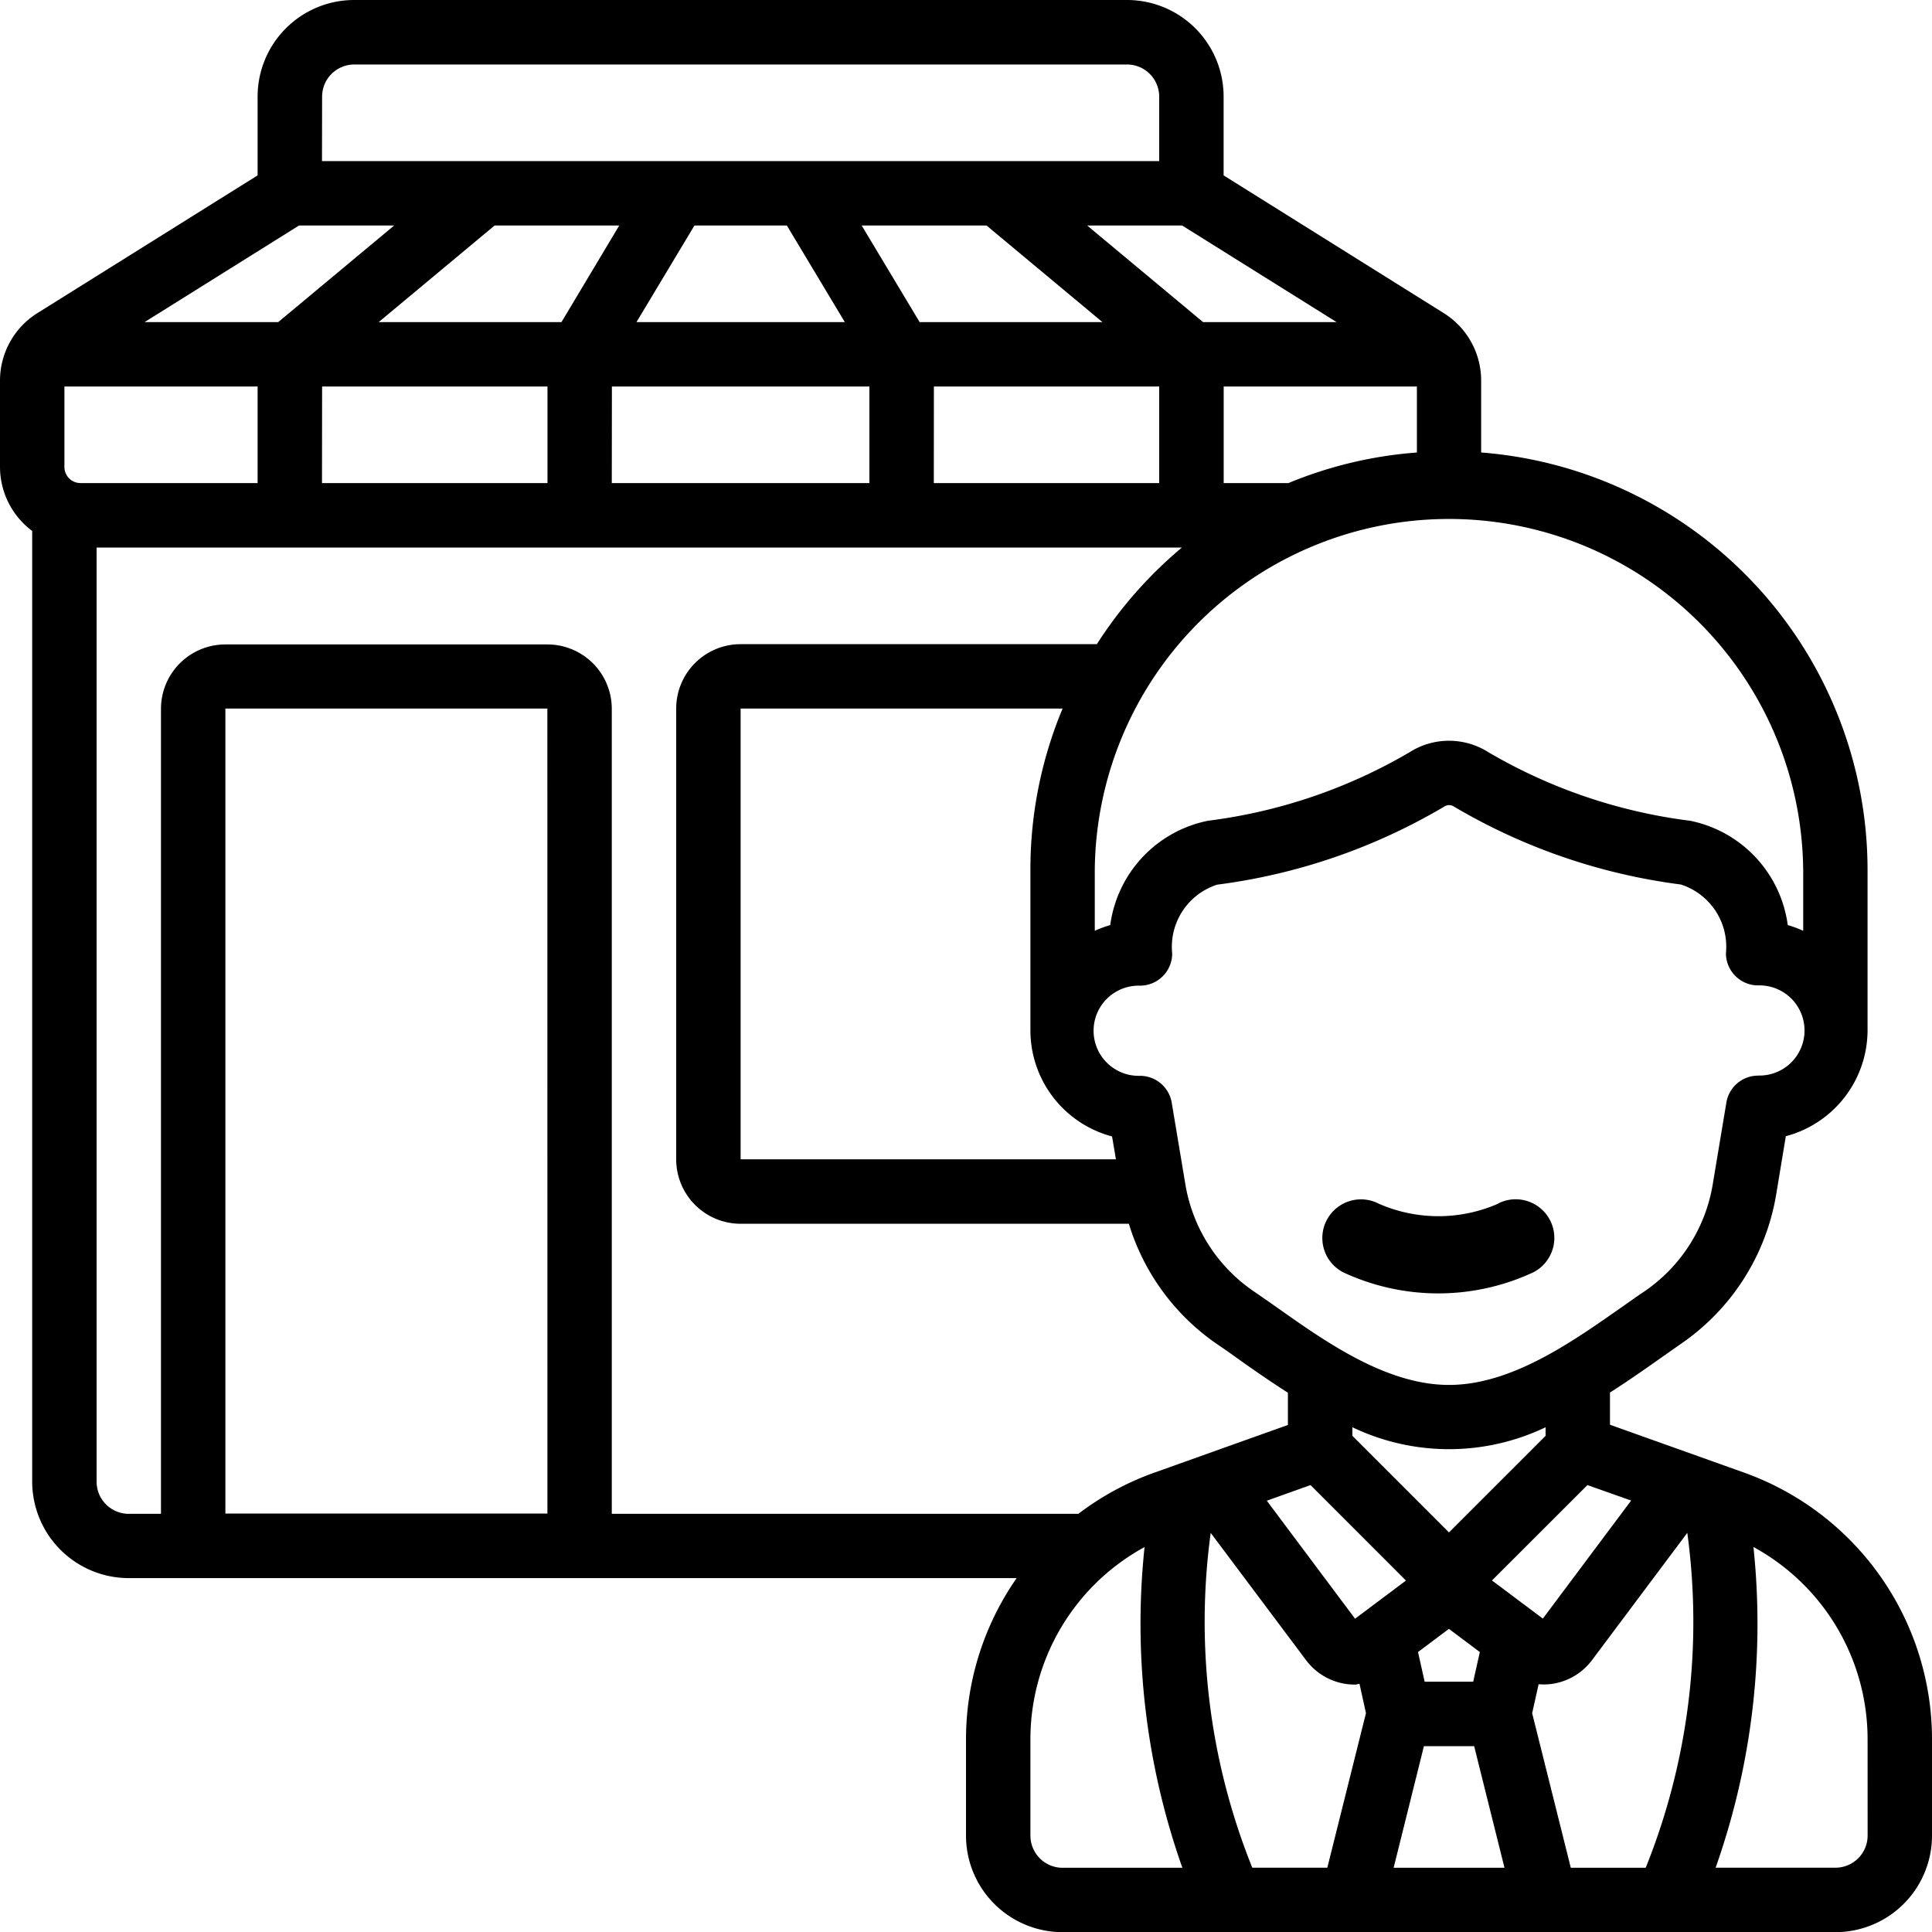 <svg xmlns="http://www.w3.org/2000/svg" width="50" height="50.004" viewBox="0 0 50 50.004">
  <g id="svgexport-10_5_" data-name="svgexport-10 (5)" transform="translate(0 -0.022)">
    <path id="Path_16666" data-name="Path 16666" d="M45.143,38.135l-3.477-1.241v-.833c.441-.281.852-.568,1.222-.829.209-.147.408-.287.593-.417a5.853,5.853,0,0,0,2.486-3.878l.25-1.51a2.84,2.84,0,0,0,2.115-2.737V22.524a10.842,10.842,0,0,0-10-10.792V9.881a2.057,2.057,0,0,0-.983-1.765L31.667,4.561V2.522a2.5,2.5,0,0,0-2.5-2.5h-20a2.5,2.5,0,0,0-2.5,2.5V4.561L.989,8.112A2.061,2.061,0,0,0,0,9.881v2.226a2.071,2.071,0,0,0,.833,1.656v24.6a2.5,2.5,0,0,0,2.5,2.5H26.311A7.307,7.307,0,0,0,25,45.026v2.5a2.5,2.5,0,0,0,2.5,2.5h20a2.5,2.5,0,0,0,2.5-2.5v-2.5A7.333,7.333,0,0,0,45.143,38.135ZM42.591,48.36H40.652l-1-4,.167-.75a1.672,1.672,0,0,0,.333-.007,1.578,1.578,0,0,0,1.053-.622l2.462-3.289a17.047,17.047,0,0,1-1.076,8.667ZM31.333,39.693,33.8,42.986a1.576,1.576,0,0,0,1.052.619,1.7,1.7,0,0,0,.215.014c.04,0,.077-.016.117-.019l.167.758-1,4H32.409a17.047,17.047,0,0,1-1.076-8.666Zm2.583-1.237,2.47,2.471-1.317.987-2.284-3.054Zm7.167,0,1.131.4-2.285,3.055-1.317-.987Zm-4.213,5.089-.172-.768.8-.6.8.6-.172.768Zm-.019,1.667h1.3l.785,3.148H36.067ZM40,37.181l-2.5,2.5-2.5-2.5v-.222a5.79,5.79,0,0,0,5,0Zm5.5-9.322a.833.833,0,0,0-.822.7l-.353,2.116a4.182,4.182,0,0,1-1.773,2.772c-.2.132-.4.278-.623.433-1.255.878-2.818,1.984-4.428,1.984s-3.173-1.1-4.428-1.987c-.219-.155-.428-.3-.623-.433a4.184,4.184,0,0,1-1.772-2.768l-.353-2.112a.833.833,0,0,0-.822-.7,1.167,1.167,0,1,1,0-2.333.833.833,0,0,0,.833-.833A1.691,1.691,0,0,1,31.5,22.917,15.392,15.392,0,0,0,37.371,20.9a.229.229,0,0,1,.263,0A15.391,15.391,0,0,0,43.5,22.913a1.691,1.691,0,0,1,1.167,1.778.833.833,0,0,0,.833.833,1.167,1.167,0,1,1,0,2.333ZM26.667,22.524v4.167a2.84,2.84,0,0,0,2.113,2.742l.1.592H19.167V18.359H27.5a10.783,10.783,0,0,0-.833,4.166Zm20,0v1.587a2.759,2.759,0,0,0-.4-.148,3.186,3.186,0,0,0-2.529-2.7,13.685,13.685,0,0,1-5.219-1.774,1.9,1.9,0,0,0-2.038,0,13.687,13.687,0,0,1-5.218,1.774,3.186,3.186,0,0,0-2.53,2.7,2.759,2.759,0,0,0-.4.148V22.524a9.167,9.167,0,0,1,18.333,0Zm-44.583-10a.417.417,0,0,1-.417-.417V10.024h5v2.5ZM7.739,5.858H10.2l-3,2.5H3.742Zm26.852,2.5H31.136l-3-2.5h2.458Zm-9.06-2.5,3,2.5H23.8l-1.5-2.5Zm-5.167,0,1.5,2.5H16.472l1.5-2.5Zm-5.833,2.5H9.8l3-2.5h3.226ZM8.336,10.024h5.833v2.5H8.333Zm7.5,0H22.5v2.5H15.833Zm8.333,0H30v2.5H24.167Zm7.5,2.5v-2.5h5v1.709a10.756,10.756,0,0,0-3.327.792Zm-23.333-10a.833.833,0,0,1,.833-.833h20A.833.833,0,0,1,30,2.524V4.191H8.333ZM2.5,38.359V14.193H30.587a10.931,10.931,0,0,0-2.2,2.5H19.167A1.667,1.667,0,0,0,17.5,18.359V30.026a1.667,1.667,0,0,0,1.667,1.667H29.215a5.841,5.841,0,0,0,2.3,3.127c.187.126.385.266.594.417.371.262.782.548,1.222.829V36.9L29.857,38.14A7.275,7.275,0,0,0,27.908,39.2H15.833V18.364A1.667,1.667,0,0,0,14.167,16.7H5.833a1.667,1.667,0,0,0-1.667,1.667V39.2H3.333a.833.833,0,0,1-.833-.837Zm11.667.833H5.833V18.359h8.333Zm12.5,8.333v-2.5a5.667,5.667,0,0,1,2.954-4.965,18.927,18.927,0,0,0,.979,8.3H27.5a.833.833,0,0,1-.833-.833Zm21.667,0a.833.833,0,0,1-.833.833H44.4a18.93,18.93,0,0,0,.979-8.3,5.667,5.667,0,0,1,2.954,4.966Z" transform="translate(0)"/>
    <path id="Path_16667" data-name="Path 16667" d="M46.545,37.7a3.848,3.848,0,0,1-3.082,0,1,1,0,0,0-.926,1.773,5.819,5.819,0,0,0,4.926,0,1,1,0,0,0-.918-1.777Z" transform="translate(-7.778 -6.525)"/>
  </g>
</svg>